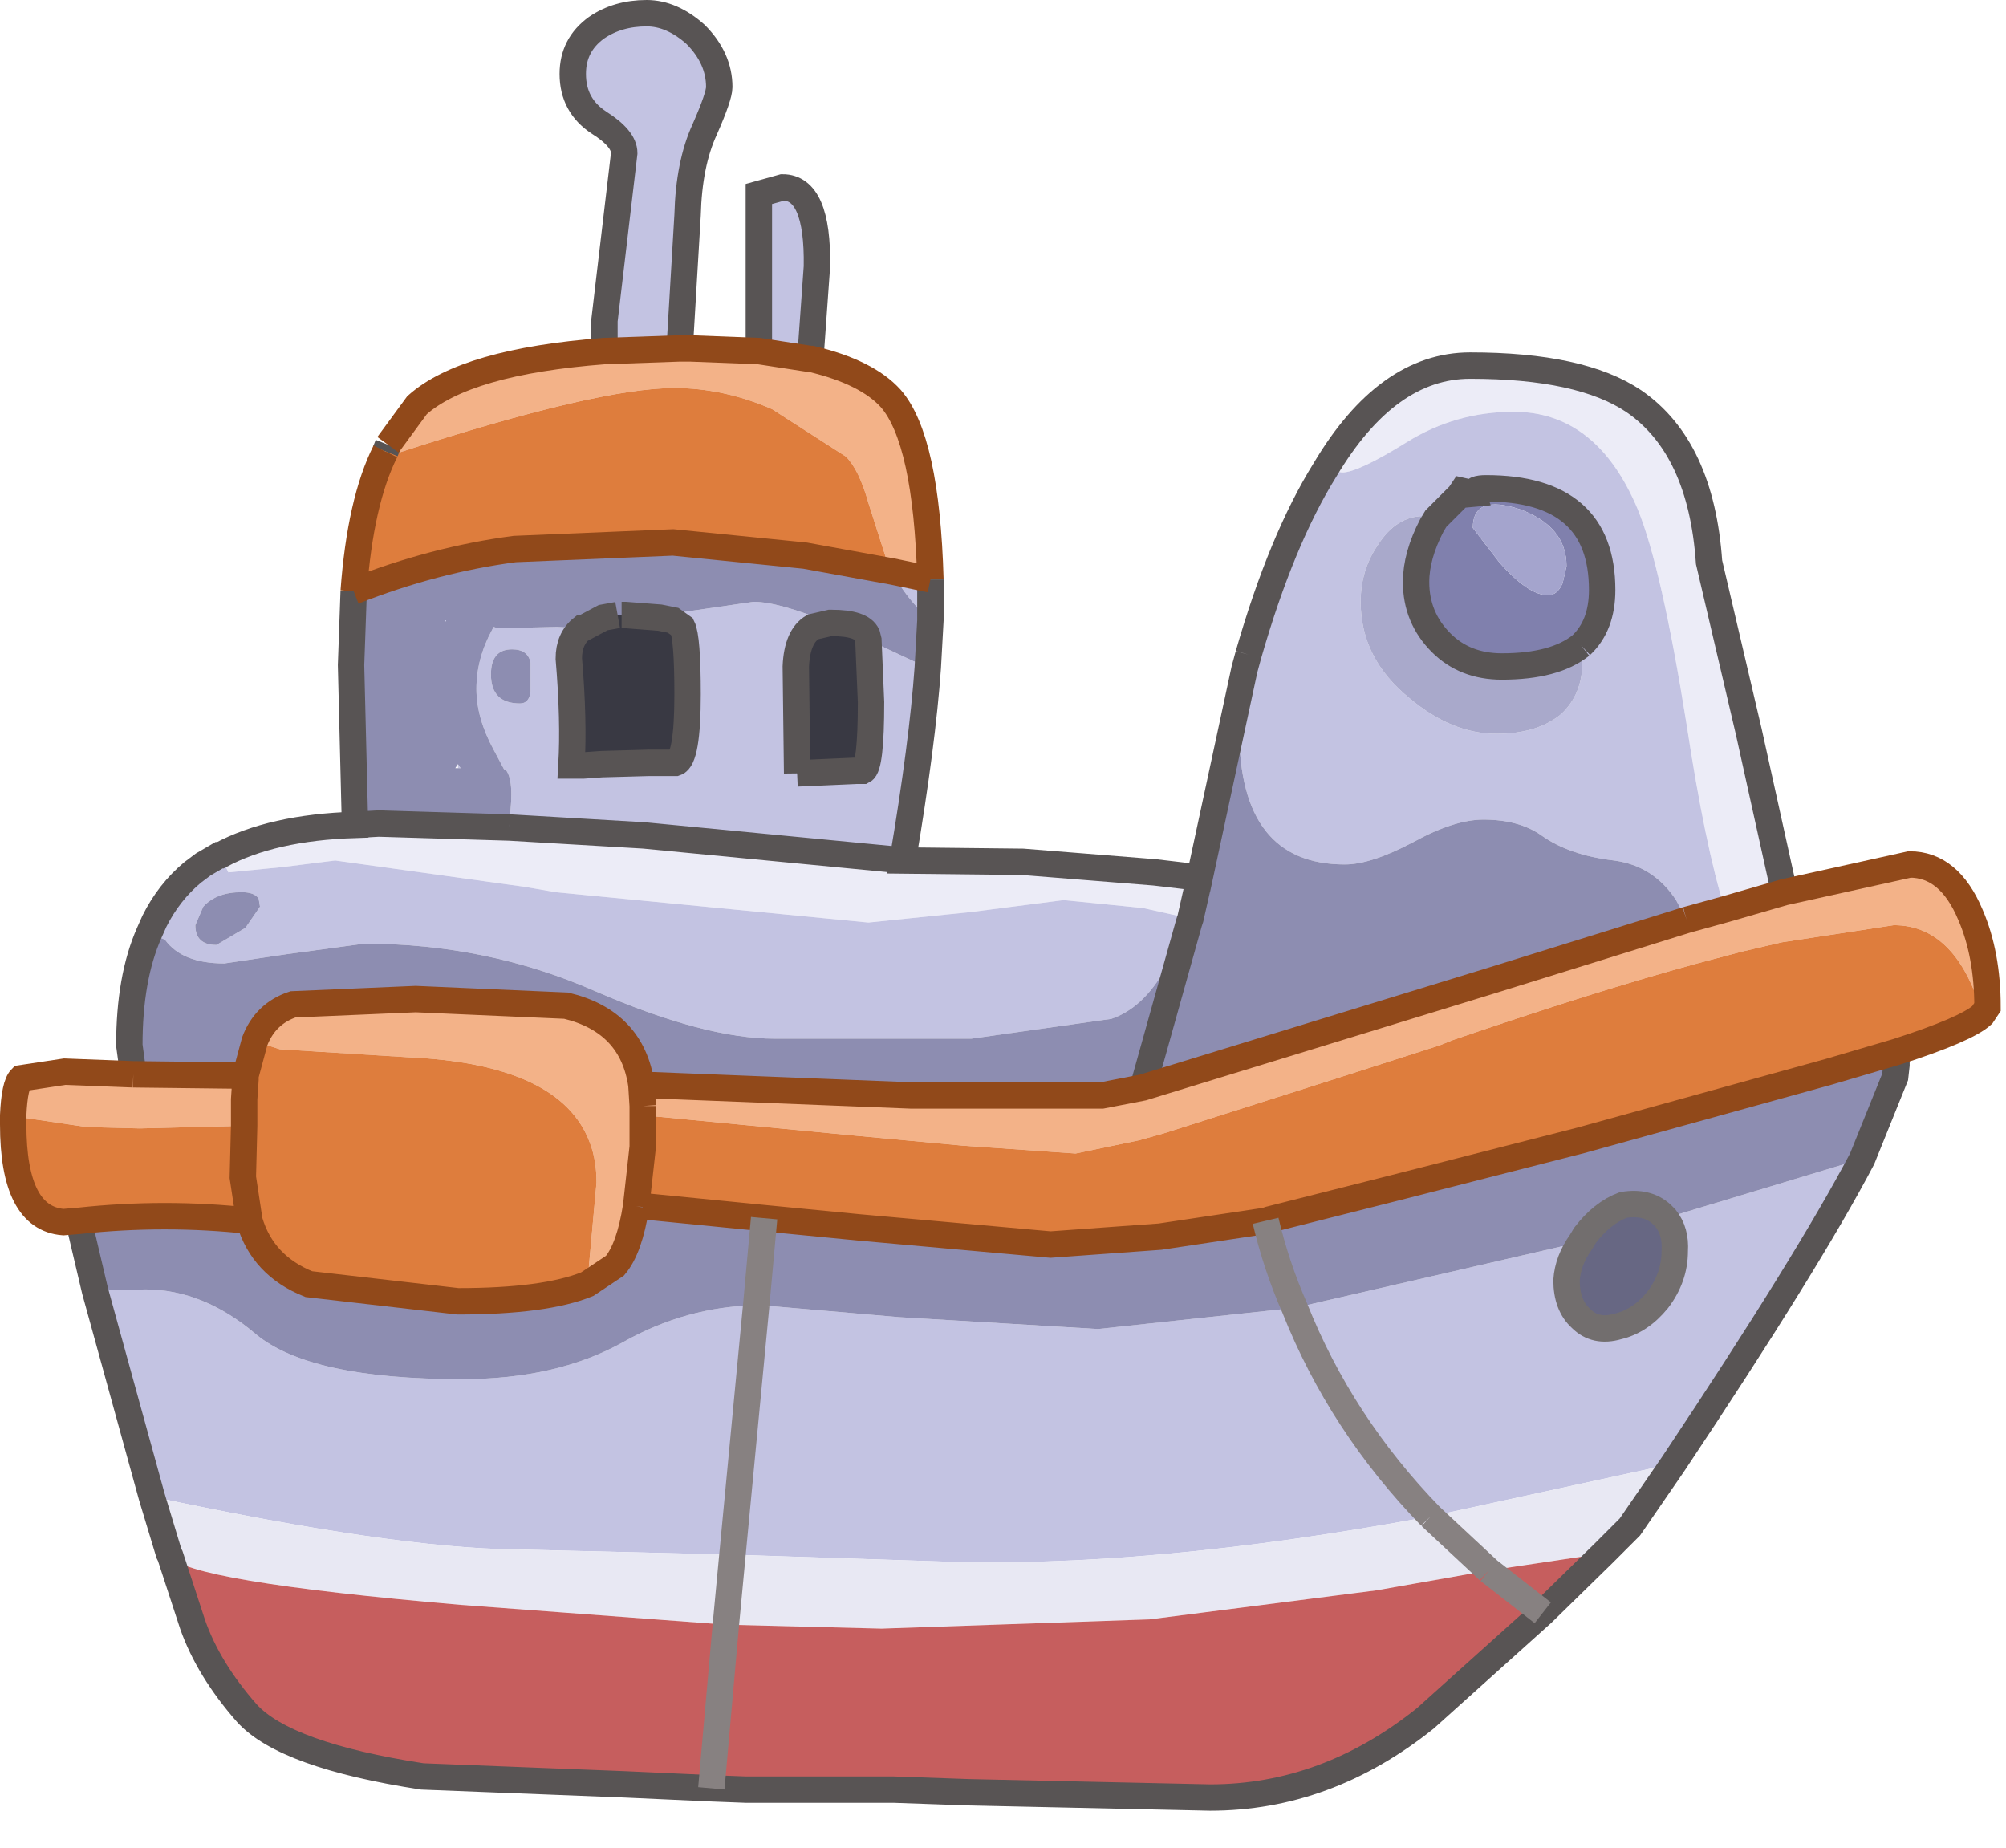 <?xml version="1.0" encoding="utf-8"?>
<svg version="1.1" id="Layer_1"
xmlns="http://www.w3.org/2000/svg"
xmlns:xlink="http://www.w3.org/1999/xlink"
xmlns:author="http://www.sothink.com"
width="76px" height="70px"
xml:space="preserve">
<g id="274" transform="matrix(1, 0, 0, 1, 37.9, 34.3)">
<path style="fill:#ECECF7;fill-opacity:1" d="M17.8,-20.45Q22 -20.45 24 -19.1Q26.55 -17.35 26.85 -13L28.35 -6.6L29.7 -0.5L27.45 0.15Q26.7 -2.25 26 -6.85Q25.05 -12.8 24.15 -15Q22.6 -18.7 19.45 -18.7Q17.25 -18.7 15.4 -17.55Q13.55 -16.4 12.95 -16.4L12.3 -16.5Q14.65 -20.45 17.8 -20.45M-4.15,-1.75L-3.7 -1.65L-3.7 -1.7L0.85 -1.65L5.85 -1.25L7.55 -1.05L7.2 0.5L5.4 0.1L2.4 -0.2L-1.1 0.25L-5 0.65L-16.85 -0.5L-18 -0.7L-25.2 -1.7L-27.2 -1.45L-29.25 -1.25L-29.55 -1.9Q-27.6 -2.95 -24.45 -3.05L-23.55 -3.1L-18.6 -2.95L-13.5 -2.65L-4.15 -1.75" />
<path style="fill:#C3C3E2;fill-opacity:1" d="M26,0.55L25.6 -0.2Q24.75 -1.5 23.25 -1.7Q21.55 -1.9 20.5 -2.65Q19.65 -3.25 18.3 -3.25Q17.2 -3.25 15.65 -2.4Q14.05 -1.55 13.05 -1.55Q9.05 -1.55 9.05 -6.65L9.4 -9.5Q10.65 -13.85 12.3 -16.5L12.95 -16.4Q13.55 -16.4 15.4 -17.55Q17.25 -18.7 19.45 -18.7Q22.6 -18.7 24.15 -15Q25.05 -12.8 26 -6.85Q26.7 -2.25 27.45 0.15L26 0.55M17.4,-15.55L16.5 -14.65L16.05 -14.75Q15 -14.75 14.3 -13.65Q13.65 -12.7 13.65 -11.5Q13.65 -9.35 15.5 -7.85Q17.1 -6.5 18.8 -6.5Q20.35 -6.5 21.25 -7.25Q22.05 -8 22.05 -9.2L22 -9.85Q22.8 -10.6 22.8 -11.95Q22.8 -15.8 18.4 -15.8Q17.9 -15.8 17.95 -15.6L17.5 -15.7L17.4 -15.55M-9.25,15.15L-9.05 15.15L-3.85 15.6L3.7 16.05L11.15 15.25L22 12.75Q21.5 13.45 21.45 14.2Q21.45 15.15 22 15.65Q22.55 16.2 23.4 15.95Q24.25 15.75 24.9 14.95Q25.55 14.1 25.55 13.1Q25.6 12.35 25.2 11.85L32.65 9.6Q30.6 13.5 25.5 21.15L16.3 23.15Q5.55 25.15 -2.45 24.85L-10.15 24.6L-18.4 24.4Q-23 24.35 -32.15 22.4L-34.3 14.6L-32.4 14.55Q-30.2 14.55 -28.2 16.25Q-26.15 17.95 -20.4 17.95Q-16.8 17.95 -14.3 16.55Q-11.9 15.2 -9.25 15.15M7.15,0.65L6.25 2.4Q5.4 3.9 4.2 4.3L-1.1 5.05L-8.55 5.05Q-11.2 5.05 -15.35 3.25Q-19.45 1.45 -24.1 1.45L-27.05 1.85L-29.4 2.2Q-31 2.2 -31.65 1.3L-32.25 1.05L-32.05 0.6Q-31.5 -0.5 -30.6 -1.25L-30.2 -1.55L-29.6 -1.9L-29.55 -1.9L-29.25 -1.25L-27.2 -1.45L-25.2 -1.7L-18 -0.7L-16.85 -0.5L-5 0.65L-1.1 0.25L2.4 -0.2L5.4 0.1L7.2 0.5L7.15 0.65M-15,-21L-15 -22.15L-14.25 -28.5Q-14.25 -29.05 -15.2 -29.65Q-16.2 -30.3 -16.2 -31.5Q-16.2 -32.6 -15.3 -33.25Q-14.5 -33.8 -13.4 -33.8Q-12.45 -33.8 -11.55 -33Q-10.65 -32.1 -10.65 -31Q-10.65 -30.65 -11.2 -29.4Q-11.8 -28.1 -11.85 -26.15L-12.15 -21.1L-15 -21M-9.15,-21L-9.15 -26.95L-8.25 -27.2Q-6.9 -27.2 -6.95 -24.2L-7.2 -20.7L-9.15 -21M-4.1,-12.65L-2.65 -12.35L-2.65 -11.25L-2.65 -10.8Q-3.6 -11.65 -4.1 -12.65M-7.1,-10.55Q-7.7 -10.2 -7.75 -9.05L-7.7 -5L-7.5 -4.95L-5.65 -4.95L-5.45 -5.1L-5.2 -5.1Q-4.9 -5.25 -4.9 -7.7L-5 -10.05L-2.75 -9Q-2.95 -6.15 -3.7 -1.7L-4.15 -1.75L-13.5 -2.65L-18.6 -2.95L-18.6 -3.25Q-18.4 -4.75 -18.75 -5.15L-18.8 -5.15L-19.2 -5.9Q-19.85 -7.1 -19.85 -8.2Q-19.85 -9.35 -19.25 -10.45L-19.2 -10.55L-19.05 -10.5L-18.9 -10.5L-16.8 -10.55L-15.85 -10.5Q-16.35 -10.1 -16.35 -9.35Q-16.15 -7 -16.25 -5.3L-15.8 -5.3L-15.1 -5.35L-13.3 -5.4L-13.25 -5.4L-12.3 -5.4Q-11.85 -5.55 -11.85 -8Q-11.85 -10.15 -12.05 -10.55L-12.4 -10.8L-12.9 -10.9L-12.45 -11.05L-9.35 -11.5Q-8.4 -11.5 -6.45 -10.7L-7.1 -10.55M-21,-10.8L-21 -10.75L-21.05 -10.8L-21 -10.8M-28.75,-0.5Q-29.7 -0.5 -30.2 0.05L-30.5 0.75Q-30.5 1.5 -29.7 1.5L-28.6 0.85L-28.05 0.05L-28.1 -0.25Q-28.25 -0.5 -28.75 -0.5M-20.45,-5.2L-20.55 -5.2L-20.55 -5.35L-20.45 -5.2M-17.8,-9.2Q-17.9 -9.7 -18.5 -9.7Q-19.3 -9.7 -19.3 -8.75Q-19.3 -7.65 -18.2 -7.65Q-17.85 -7.65 -17.8 -8.1L-17.8 -8.65L-17.8 -9.2" />
<path style="fill:#8080AD;fill-opacity:1" d="M19,-9.05Q17.6 -9.05 16.7 -9.95Q15.75 -10.9 15.75 -12.25Q15.75 -13.25 16.35 -14.4L16.5 -14.65L17.4 -15.55L17.95 -15.6Q17.9 -15.8 18.4 -15.8Q22.8 -15.8 22.8 -11.95Q22.8 -10.6 22 -9.85Q21 -9.05 19 -9.05M17.9,-14.3L18.9 -13Q20 -11.75 20.75 -11.75Q21.1 -11.75 21.3 -12.2L21.45 -12.85Q21.45 -14.35 19.7 -15Q17.9 -15.6 17.9 -14.3M-37.3,8L-37.4 8.3L-37.4 7.95L-37.3 8" />
<path style="fill:#A9A9CB;fill-opacity:1" d="M16.5,-14.65L16.35 -14.4Q15.75 -13.25 15.75 -12.25Q15.75 -10.9 16.7 -9.95Q17.6 -9.05 19 -9.05Q21 -9.05 22 -9.85L22.05 -9.2Q22.05 -8 21.25 -7.25Q20.35 -6.5 18.8 -6.5Q17.1 -6.5 15.5 -7.85Q13.65 -9.35 13.65 -11.5Q13.65 -12.7 14.3 -13.65Q15 -14.75 16.05 -14.75L16.5 -14.65" />
<path style="fill:#A4A4CD;fill-opacity:1" d="M19.7,-15Q21.45 -14.35 21.45 -12.85L21.3 -12.2Q21.1 -11.75 20.75 -11.75Q20 -11.75 18.9 -13L17.9 -14.3Q17.9 -15.6 19.7 -15M37.4,3.85L37.2 4.15L37.15 3.95L37.4 3.85" />
<path style="fill:#8D8DB1;fill-opacity:1" d="M-32.85,6.4L-33 5.3Q-33 2.75 -32.25 1.05L-31.65 1.3Q-31 2.2 -29.4 2.2L-27.05 1.85L-24.1 1.45Q-19.45 1.45 -15.35 3.25Q-11.2 5.05 -8.55 5.05L-1.1 5.05L4.2 4.3Q5.4 3.9 6.25 2.4L7.15 0.65L7.2 0.5L7.55 -1.05L9.25 -8.95L9.4 -9.5L9.05 -6.65Q9.05 -1.55 13.05 -1.55Q14.05 -1.55 15.65 -2.4Q17.2 -3.25 18.3 -3.25Q19.65 -3.25 20.5 -2.65Q21.55 -1.9 23.25 -1.7Q24.75 -1.5 25.6 -0.2L26 0.55L18.6 2.85L5.4 6.9L3.85 7.2L-3.4 7.2L-13.5 6.8L-13.55 7.6L-13.6 6.8Q-13.95 4.4 -16.45 3.8L-22.15 3.55L-26.8 3.75Q-27.85 4.1 -28.25 5.15L-28.6 6.45L-32.85 6.4M-28.45,11.95Q-27.95 13.65 -26.2 14.35L-20.55 15Q-17.25 15 -15.65 14.35L-14.6 13.65Q-14.05 13 -13.8 11.4L-13.55 11.4L-13.5 11.4L-8.95 11.85L-5.35 12.2L1.9 12.85L6.05 12.55L10.05 11.95L10.2 11.9L14.95 10.7L22 8.9L31.4 6.3L33.95 5.55L33.95 6.05L33.9 6.5L32.65 9.6L25.2 11.85L25.05 11.7Q24.5 11.2 23.6 11.35Q22.8 11.65 22.15 12.5L22 12.75L11.15 15.25L3.7 16.05L-3.85 15.6L-9.05 15.15L-9.25 15.15Q-11.9 15.2 -14.3 16.55Q-16.8 17.95 -20.4 17.95Q-26.15 17.95 -28.2 16.25Q-30.2 14.55 -32.4 14.55L-34.3 14.6L-34.9 12.05L-34.9 11.95Q-31.65 11.6 -28.45 11.95M-5,-10.05L-5.05 -10.25Q-5.25 -10.7 -6.4 -10.7L-6.45 -10.7Q-8.4 -11.5 -9.35 -11.5L-12.45 -11.05L-12.9 -10.9L-14.2 -11L-14.35 -11L-14.5 -11L-15.05 -10.9L-15.8 -10.5L-15.85 -10.5L-16.8 -10.55L-18.9 -10.5L-19.05 -10.5L-19.2 -10.55L-19.25 -10.45Q-19.85 -9.35 -19.85 -8.2Q-19.85 -7.1 -19.2 -5.9L-18.8 -5.15L-18.75 -5.15Q-18.4 -4.75 -18.6 -3.25L-18.6 -2.95L-23.55 -3.1L-24.45 -3.05L-24.6 -9.1L-24.5 -11.9Q-21.45 -13.1 -18.4 -13.5L-12.4 -13.75L-7.4 -13.25L-4.1 -12.65Q-3.6 -11.65 -2.65 -10.8L-2.75 -9L-5 -10.05M-21.05,-10.8L-21 -10.75L-21 -10.8L-21.05 -10.8M-28.1,-0.25L-28.05 0.05L-28.6 0.85L-29.7 1.5Q-30.5 1.5 -30.5 0.75L-30.2 0.05Q-29.7 -0.5 -28.75 -0.5Q-28.25 -0.5 -28.1 -0.25M-20.55,-5.35L-20.65 -5.2L-20.55 -5.2L-20.45 -5.2L-20.55 -5.35M-17.8,-8.65L-17.8 -8.1Q-17.85 -7.65 -18.2 -7.65Q-19.3 -7.65 -19.3 -8.75Q-19.3 -9.7 -18.5 -9.7Q-17.9 -9.7 -17.8 -9.2L-17.8 -8.65" />
<path style="fill:#F3B288;fill-opacity:1" d="M-26.8,3.75L-22.15 3.55L-16.45 3.8Q-13.95 4.4 -13.6 6.8L-13.55 7.6L-13.5 6.8L-3.4 7.2L3.85 7.2L5.4 6.9L18.6 2.85L26 0.55L27.45 0.15L29.7 -0.5L34.45 -1.55Q35.95 -1.55 36.75 0.35Q37.4 1.85 37.4 3.85L37.15 3.95Q36.15 0.75 33.85 0.75L29.6 1.4L28.1 1.75L26.4 2.2Q22.55 3.25 17.15 5.1L16.65 5.3L12.75 6.55L6.15 8.65L5.25 8.9L2.85 9.4L-1.45 9.1L-5.75 8.7L-13.55 7.95L-13.55 9.15L-13.8 11.4Q-14.05 13 -14.6 13.65L-15.65 14.35L-15.3 10.5Q-15.3 9.65 -15.55 9Q-16.65 6 -22.5 5.75L-27.3 5.45L-28.25 5.15Q-27.85 4.1 -26.8 3.75M-28.6,6.45L-28.6 6.6L-28.65 7.35L-28.65 8.35L-32.6 8.45L-34.6 8.4L-37.3 8L-37.4 7.95Q-37.35 6.8 -37.1 6.55L-35.45 6.3L-32.85 6.4L-28.6 6.45M-12.15,-21.1L-11.75 -21.1L-9.15 -21L-7.2 -20.7L-7.15 -20.7Q-5.05 -20.2 -4.15 -19.2Q-2.8 -17.65 -2.65 -12.35L-4.1 -12.65L-4.25 -12.9L-5 -15.25Q-5.35 -16.5 -5.85 -17L-8.65 -18.8Q-10.5 -19.6 -12.35 -19.6Q-15.25 -19.6 -22.8 -17.15L-23.2 -17.45L-22.1 -18.95Q-20.25 -20.6 -15 -21L-12.15 -21.1" />
<path style="fill:#F7BC81;fill-opacity:1" d="M-22.8,-17.15L-23.3 -17.2L-23.2 -17.45L-22.8 -17.15" />
<path style="fill:#DE7D3D;fill-opacity:1" d="M6.05,12.55L1.9 12.85L-5.35 12.2L-8.95 11.85L-13.5 11.4L-13.55 11.4L-13.8 11.4L-13.55 9.15L-13.55 7.95L-5.75 8.7L-1.45 9.1L2.85 9.4L5.25 8.9L6.15 8.65L12.75 6.55L16.65 5.3L17.15 5.1Q22.55 3.25 26.4 2.2L28.1 1.75L29.6 1.4L33.85 0.75Q36.15 0.75 37.15 3.95L37.2 4.15Q36.6 4.7 33.95 5.55L31.4 6.3L22 8.9L14.95 10.7L10.2 11.9L10.05 11.95L6.05 12.55M-34.9,11.95L-35.5 12Q-37.4 11.85 -37.4 8.3L-37.3 8L-34.6 8.4L-32.6 8.45L-28.65 8.35L-28.65 7.35L-28.6 6.6L-28.6 6.45L-28.25 5.15L-27.3 5.45L-22.5 5.75Q-16.65 6 -15.55 9Q-15.3 9.65 -15.3 10.5L-15.65 14.35Q-17.25 15 -20.55 15L-26.2 14.35Q-27.95 13.65 -28.45 11.95Q-31.65 11.6 -34.9 11.95M-7.4,-13.25L-12.4 -13.75L-18.4 -13.5Q-21.45 -13.1 -24.5 -11.9Q-24.25 -15.3 -23.3 -17.2L-22.8 -17.15Q-15.25 -19.6 -12.35 -19.6Q-10.5 -19.6 -8.65 -18.8L-5.85 -17Q-5.35 -16.5 -5 -15.25L-4.25 -12.9L-4.1 -12.65L-7.4 -13.25" />
<path style="fill:#393943;fill-opacity:1" d="M-12.9,-10.9L-12.4 -10.8L-12.05 -10.55Q-11.85 -10.15 -11.85 -8Q-11.85 -5.55 -12.3 -5.4L-13.25 -5.4L-13.3 -5.4L-15.1 -5.35L-15.8 -5.3L-16.25 -5.3Q-16.15 -7 -16.35 -9.35Q-16.35 -10.1 -15.85 -10.5L-15.8 -10.5L-15.05 -10.9L-14.5 -11L-14.35 -11L-14.2 -11L-12.9 -10.9M-7.7,-5L-7.75 -9.05Q-7.7 -10.2 -7.1 -10.55L-6.45 -10.7L-6.4 -10.7Q-5.25 -10.7 -5.05 -10.25L-5 -10.05L-4.9 -7.7Q-4.9 -5.25 -5.2 -5.1L-5.45 -5.1L-7.7 -5" />
<path style="fill:#E8E8F3;fill-opacity:1" d="M-18.4,24.4L-10.15 24.6L-2.45 24.85Q5.55 25.15 16.3 23.15L25.5 21.15L23.85 23.55L22.85 24.55L18.5 25.2L14.25 25.95L5.65 27.05L-4.5 27.4L-10.4 27.25L-20.45 26.5Q-30.9 25.6 -31.45 24.65L-31.5 24.55L-32.15 22.4Q-23 24.35 -18.4 24.4" />
<path style="fill:#C65E5E;fill-opacity:1" d="M22.85,24.55L20.55 26.8L16.1 30.8Q12.35 33.8 7.95 33.8L-1.2 33.6L-4.05 33.5L-9.65 33.5L-10.95 33.45L-14.25 33.3L-21.9 33Q-27.1 32.2 -28.55 30.6Q-30 28.95 -30.6 27.25L-31.45 24.65Q-30.9 25.6 -20.45 26.5L-10.4 27.25L-4.5 27.4L5.65 27.05L14.25 25.95L18.5 25.2L22.85 24.55" />
<path style="fill:#676783;fill-opacity:1" d="M22,12.75L22.15 12.5Q22.8 11.65 23.6 11.35Q24.5 11.2 25.05 11.7L25.2 11.85Q25.6 12.35 25.55 13.1Q25.55 14.1 24.9 14.95Q24.25 15.75 23.4 15.95Q22.55 16.2 22 15.65Q21.45 15.15 21.45 14.2Q21.5 13.45 22 12.75" />
<path style="fill:none;stroke-width:1;stroke-linecap:butt;stroke-linejoin:miter;stroke-miterlimit:3;stroke:#585454;stroke-opacity:1" d="M29.7,-0.5L28.35 -6.6L26.85 -13Q26.55 -17.35 24 -19.1Q22 -20.45 17.8 -20.45Q14.65 -20.45 12.3 -16.5Q10.65 -13.85 9.4 -9.5M22,-9.85Q22.8 -10.6 22.8 -11.95Q22.8 -15.8 18.4 -15.8Q17.9 -15.8 17.95 -15.6L17.4 -15.55L16.5 -14.65L16.35 -14.4Q15.75 -13.25 15.75 -12.25Q15.75 -10.9 16.7 -9.95Q17.6 -9.05 19 -9.05Q21 -9.05 22 -9.85M17.95,-15.6L17.5 -15.7L17.4 -15.55M-2.65,-12.35L-2.65 -11.25L-2.65 -10.8L-2.75 -9Q-2.95 -6.15 -3.7 -1.7L0.85 -1.65L5.85 -1.25L7.55 -1.05L9.25 -8.95L9.4 -9.5M33.95,5.55L33.95 6.05L33.9 6.5L32.65 9.6Q30.6 13.5 25.5 21.15L23.85 23.55L22.85 24.55L20.55 26.8L16.1 30.8Q12.35 33.8 7.95 33.8L-1.2 33.6L-4.05 33.5L-9.65 33.5L-10.95 33.45L-14.25 33.3L-21.9 33Q-27.1 32.2 -28.55 30.6Q-30 28.95 -30.6 27.25L-31.45 24.65L-31.5 24.55L-32.15 22.4L-34.3 14.6L-34.9 12.05L-34.9 11.95M-32.85,6.4L-33 5.3Q-33 2.75 -32.25 1.05L-32.05 0.6Q-31.5 -0.5 -30.6 -1.25L-30.2 -1.55L-29.6 -1.9L-29.55 -1.9Q-27.6 -2.95 -24.45 -3.05L-24.6 -9.1L-24.5 -11.9M-23.3,-17.2L-23.2 -17.45M-15,-21L-15 -22.15L-14.25 -28.5Q-14.25 -29.05 -15.2 -29.65Q-16.2 -30.3 -16.2 -31.5Q-16.2 -32.6 -15.3 -33.25Q-14.5 -33.8 -13.4 -33.8Q-12.45 -33.8 -11.55 -33Q-10.65 -32.1 -10.65 -31Q-10.65 -30.65 -11.2 -29.4Q-11.8 -28.1 -11.85 -26.15L-12.15 -21.1M-9.15,-21L-9.15 -26.95L-8.25 -27.2Q-6.9 -27.2 -6.95 -24.2L-7.2 -20.7M-3.7,-1.65L-3.7 -1.7L-4.15 -1.75M7.55,-1.05L7.2 0.5L7.15 0.65L5.4 6.9M-18.6,-2.95L-23.55 -3.1L-24.45 -3.05M-14.35,-11L-14.2 -11L-12.9 -10.9L-12.4 -10.8L-12.05 -10.55Q-11.85 -10.15 -11.85 -8Q-11.85 -5.55 -12.3 -5.4L-13.25 -5.4L-13.3 -5.4L-15.1 -5.35L-15.8 -5.3L-16.25 -5.3Q-16.15 -7 -16.35 -9.35Q-16.35 -10.1 -15.85 -10.5L-15.8 -10.5L-15.05 -10.9L-14.5 -11M-18.6,-2.95L-13.5 -2.65L-4.15 -1.75M-7.7,-5L-7.75 -9.05Q-7.7 -10.2 -7.1 -10.55L-6.45 -10.7L-6.4 -10.7Q-5.25 -10.7 -5.05 -10.25L-5 -10.05L-4.9 -7.7Q-4.9 -5.25 -5.2 -5.1L-5.45 -5.1L-7.7 -5" />
<path style="fill:none;stroke-width:1;stroke-linecap:butt;stroke-linejoin:miter;stroke-miterlimit:3;stroke:#91491A;stroke-opacity:1" d="M26,0.55L27.45 0.15L29.7 -0.5L34.45 -1.55Q35.95 -1.55 36.75 0.35Q37.4 1.85 37.4 3.85L37.2 4.15Q36.6 4.7 33.95 5.55L31.4 6.3L22 8.9L14.95 10.7L10.2 11.9L10.05 11.95M-28.45,11.95Q-31.65 11.6 -34.9 11.95L-35.5 12Q-37.4 11.85 -37.4 8.3L-37.4 7.95Q-37.35 6.8 -37.1 6.55L-35.45 6.3L-32.85 6.4M-24.5,-11.9Q-24.25 -15.3 -23.3 -17.2M-23.2,-17.45L-22.1 -18.95Q-20.25 -20.6 -15 -21L-12.15 -21.1L-11.75 -21.1L-9.15 -21L-7.2 -20.7L-7.15 -20.7Q-5.05 -20.2 -4.15 -19.2Q-2.8 -17.65 -2.65 -12.35M26,0.55L18.6 2.85L5.4 6.9L3.85 7.2L-3.4 7.2L-13.5 6.8M-13.55,7.6L-13.55 7.95L-13.55 9.15L-13.8 11.4M-13.55,11.4L-13.5 11.4L-8.95 11.85L-5.35 12.2L1.9 12.85L6.05 12.55L10.05 11.95M-24.5,-11.9Q-21.45 -13.1 -18.4 -13.5L-12.4 -13.75L-7.4 -13.25L-4.1 -12.65L-2.65 -12.35M-13.6,6.8Q-13.95 4.4 -16.45 3.8L-22.15 3.55L-26.8 3.75Q-27.85 4.1 -28.25 5.15L-28.6 6.45L-28.6 6.6L-28.65 7.35L-28.65 8.35L-28.7 10.3L-28.45 11.95Q-27.95 13.65 -26.2 14.35L-20.55 15Q-17.25 15 -15.65 14.35L-14.6 13.65Q-14.05 13 -13.8 11.4M-13.55,7.6L-13.6 6.8L-13.5 6.8M-28.6,6.45L-32.85 6.4" />
<path style="fill:none;stroke-width:1;stroke-linecap:butt;stroke-linejoin:miter;stroke-miterlimit:3;stroke:#878181;stroke-opacity:1" d="M10.05,11.95Q10.45 13.65 11.15 15.25Q12.9 19.65 16.3 23.15M18.5,25.2L16.3 23.15M-9.25,15.15L-10.15 24.6L-10.4 27.25L-10.95 33.45M18.5,25.2L20.55 26.8M-9.25,15.15L-8.95 11.85" />
<path style="fill:none;stroke-width:1;stroke-linecap:butt;stroke-linejoin:miter;stroke-miterlimit:3;stroke:#726E6E;stroke-opacity:1" d="M22,12.75L22.15 12.5Q22.8 11.65 23.6 11.35Q24.5 11.2 25.05 11.7L25.2 11.85Q25.6 12.35 25.55 13.1Q25.55 14.1 24.9 14.95Q24.25 15.75 23.4 15.95Q22.55 16.2 22 15.65Q21.45 15.15 21.45 14.2Q21.5 13.45 22 12.75z" />
</g>
</svg>
